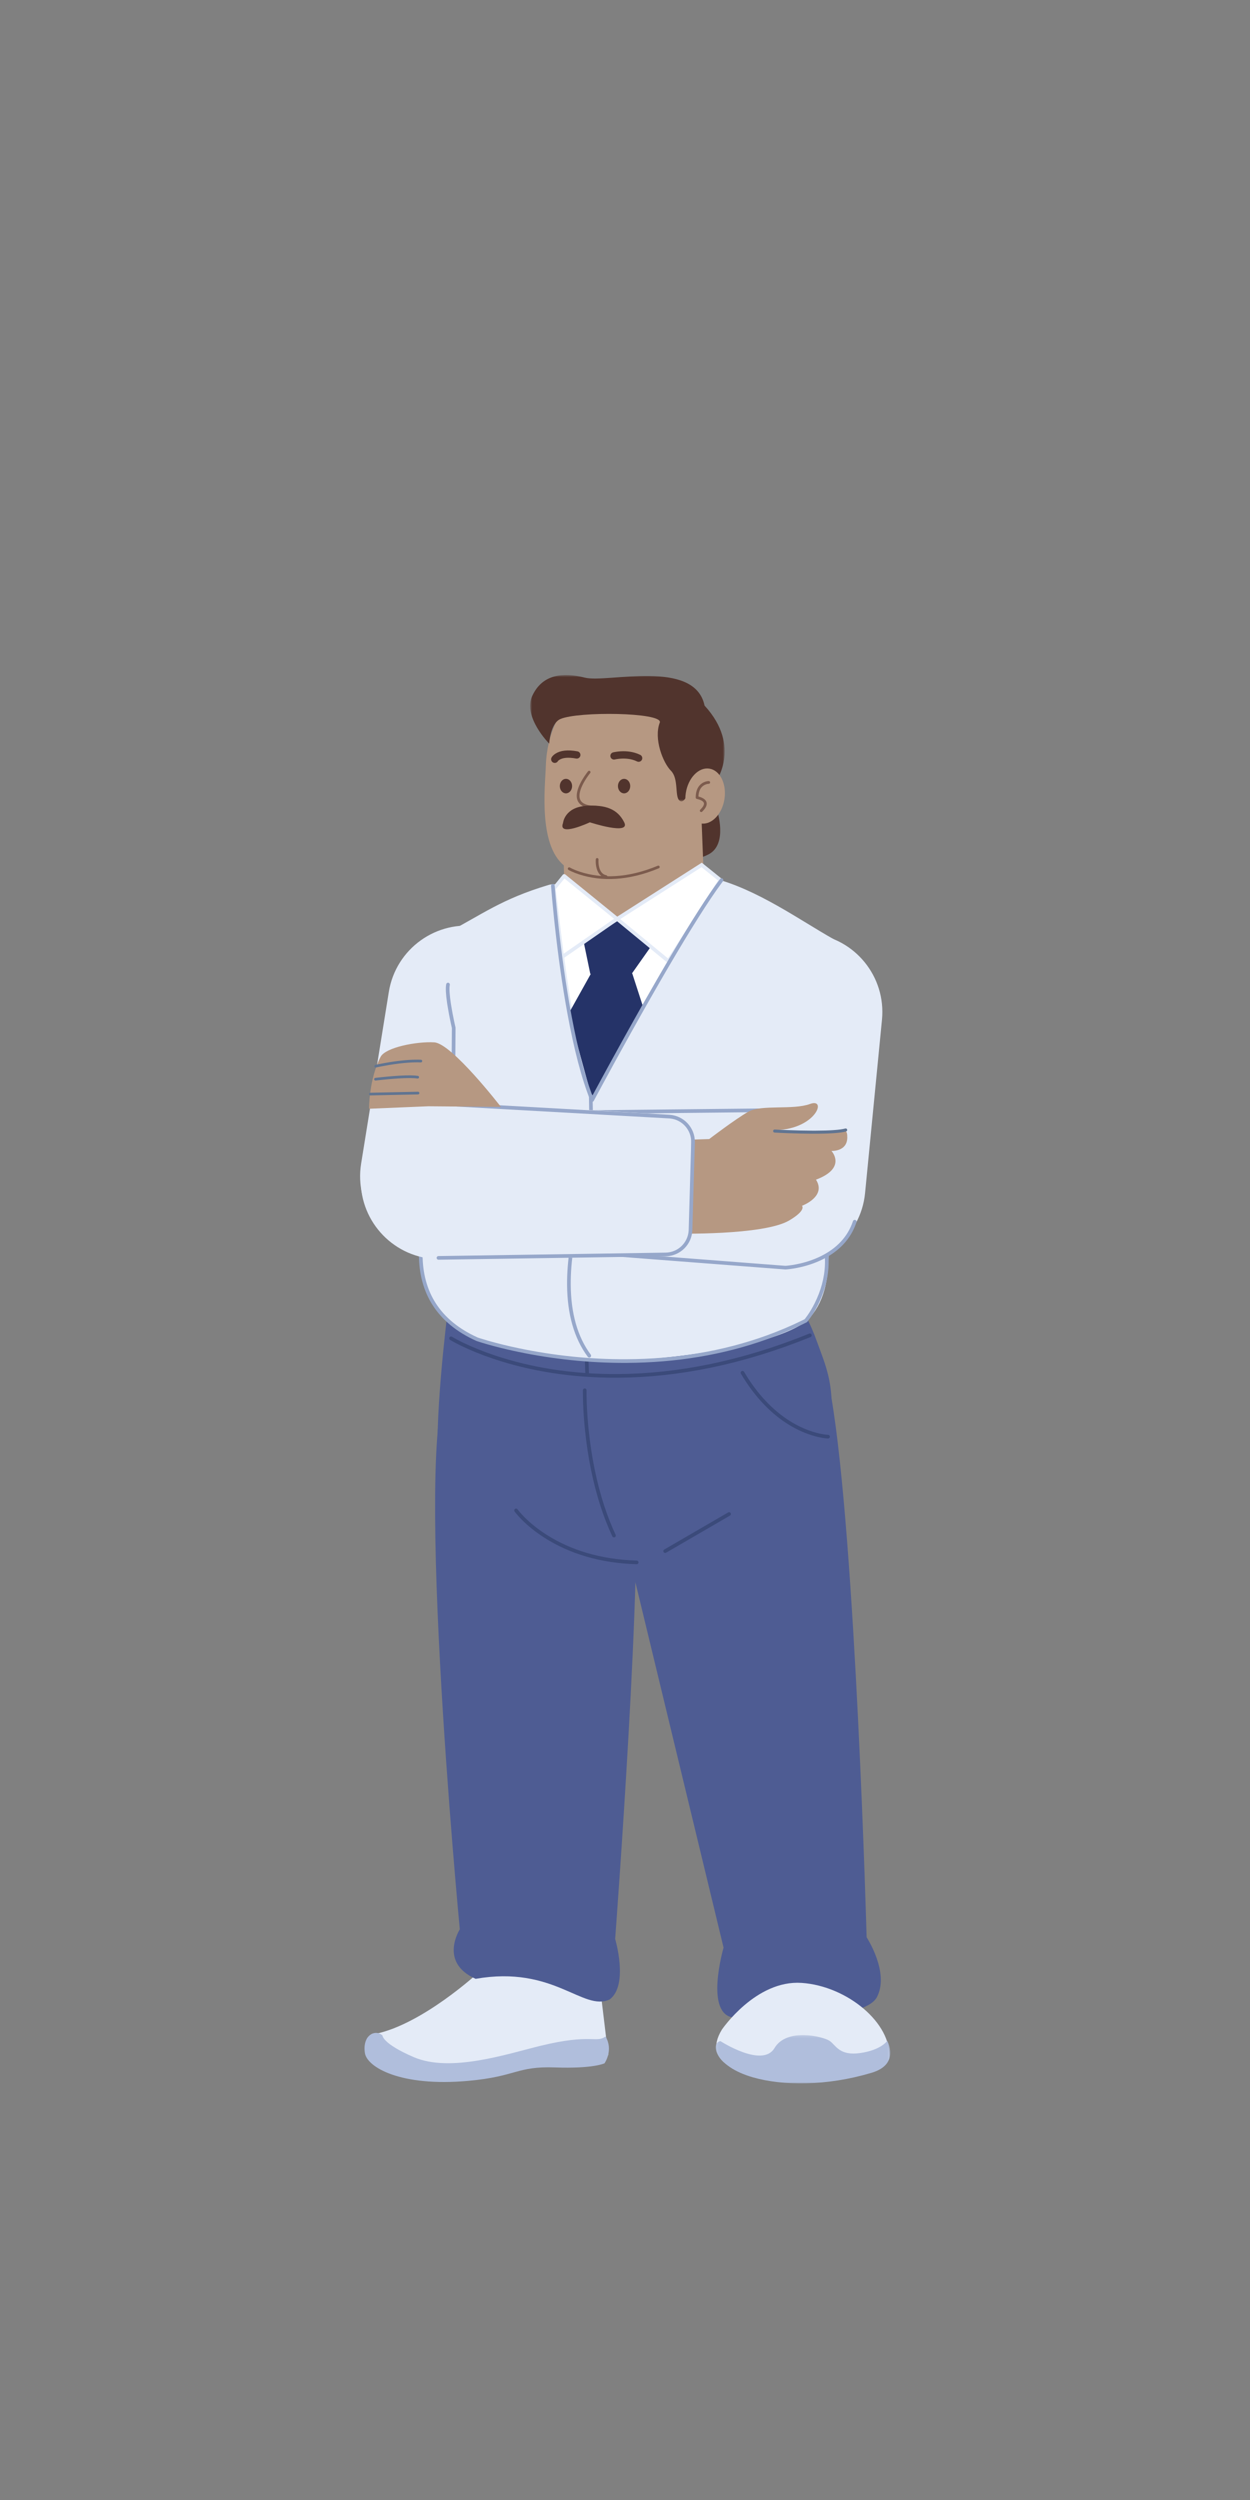 <?xml version="1.0" encoding="UTF-8"?>
<svg width="512px" height="1024px" viewBox="0 0 512 1024" version="1.1" xmlns="http://www.w3.org/2000/svg" xmlns:xlink="http://www.w3.org/1999/xlink">
    <rect x="0" y="0" width="512" height="1024" fill="#808080" stroke="none"/>
    <!-- Generator: Sketch 61.2 (89653) - https://sketch.com -->
    <title>2.人物组件/1.商人/站立/双手交叉</title>
    <desc>Created with Sketch.</desc>
    <defs>
        <polygon id="path-1" points="0.142 1.218 71.656 1.218 71.656 21 0.142 21"></polygon>
        <polygon id="path-3" points="0.657 0.639 80.315 0.639 80.315 52.392 0.657 52.392"></polygon>
    </defs>
    <g id="2.人物组件/1.商人/站立/双手交叉" stroke="none" stroke-width="1" fill="none" fill-rule="evenodd">
        <path d="M196.366,426.892 C196.743,426.932 197.026,427.245 197.037,427.614 L197.033,427.716 L192.459,471.131 C192.416,471.543 192.047,471.842 191.635,471.798 C191.257,471.758 190.975,471.445 190.964,471.076 L190.968,470.974 L195.541,427.559 C195.581,427.182 195.894,426.899 196.264,426.888 L196.366,426.892 Z" id="Stroke-1" fill="#96A7CA" fill-rule="nonzero"></path>
        <path d="M195.921,807.998 C195.921,807.998 173.113,829.115 153.687,833.101 C142.803,835.333 158.181,849.185 180.997,847.697 C206.901,846.008 201.27,840.377 222.951,843.236 C235.623,844.907 249.135,841.784 249.135,841.784 L246.319,818.416 C246.319,818.416 224.64,797.017 195.921,807.998" id="Fill-2" fill="#E4EBF7"></path>
        <path d="M188.337,790.26 C188.337,790.26 167.667,573.687 185.405,564.396 C203.144,555.103 255.522,572.466 259.745,603.718 C263.969,634.972 251.97,794.202 251.97,794.202 C251.97,794.202 257.601,813.066 249.717,818.979 C238.737,824.047 226.911,804.901 194.813,810.532 C179.61,803.775 188.337,790.26 188.337,790.26" id="Fill-4" fill="#4E5C93"></path>
        <path d="M252.196,614.677 L296.374,797.748 C296.374,797.748 288.242,825.607 300.914,826.452 C312.376,827.215 353.935,828.042 359.195,818.005 C364.457,807.967 354.973,793.509 354.973,793.509 C354.973,793.509 350.498,630.379 340.487,572.176 C336.416,548.512 254.356,580.08 252.196,614.677" id="Fill-6" fill="#4E5C93"></path>
        <path d="M295.668,831.35 C295.668,831.35 309.559,810.895 328.372,812.195 C347.185,813.497 365.413,828.916 364.201,843.022 C363.381,852.59 278.488,859.592 295.668,831.35" id="Fill-8" fill="#E4EBF7"></path>
        <path d="M156.66,833.732 C156.66,833.732 156.542,837.032 169.47,842.601 C184.532,849.087 207.83,841.264 221.418,837.955 C242.346,832.859 244.083,836.969 248.025,834.154 C251.405,839.786 247.604,845.135 247.604,845.135 C247.604,845.135 243.101,847.388 227.331,846.824 C211.565,846.261 211.641,850.515 191.855,852.314 C163.98,854.849 150.344,846.671 149.463,840.941 C148.355,833.732 153.563,830.96 156.66,833.732" id="Fill-10" fill="#B0BEDC"></path>
        <g id="分组" transform="translate(293, 832.361)">
            <mask id="mask-2" fill="white">
                <use xlink:href="#path-1"></use>
            </mask>
            <g id="Clip-13"></g>
            <path d="M2.107,3.688 C2.107,3.688 19.319,14.848 24.244,6.52 C29.245,-1.937 44.296,1.829 46.847,3.601 C49.4,5.374 50.773,9.832 59.468,8.552 C67.969,7.301 70.396,3.581 70.396,3.581 C70.396,3.581 75.865,13.105 64.024,16.645 C45.424,22.208 27.547,21.985 15.481,18.542 C-0.445,14 -2.072,4.355 2.107,3.688" id="Fill-12" fill="#B0BEDC" mask="url(#mask-2)"></path>
        </g>
        <path d="M183.294,537.75 C183.294,537.75 177.283,585.17 179.818,603.753 C182.352,622.337 233.751,640.802 262.468,640.802 C277.884,640.802 333.261,621.852 337.938,599.135 C343.849,570.416 339.003,561.75 334.645,549.576 C331.504,540.798 328.732,536.906 328.732,536.906 C328.732,536.906 195.963,537.75 183.294,537.75" id="Fill-14" fill="#4E5C93"></path>
        <path d="M210.943,618.048 C211.281,617.809 211.749,617.889 211.988,618.227 L212.16,618.457 C212.284,618.618 212.455,618.833 212.675,619.097 C213.267,619.809 213.991,620.605 214.848,621.464 C217.304,623.926 220.335,626.392 223.966,628.694 C233.736,634.891 245.95,638.772 260.802,639.206 C261.216,639.218 261.542,639.563 261.53,639.977 C261.518,640.391 261.173,640.717 260.759,640.705 C245.631,640.264 233.156,636.299 223.163,629.961 C219.435,627.597 216.319,625.062 213.786,622.523 C212.896,621.632 212.143,620.803 211.522,620.057 L211.217,619.684 C211.17,619.625 211.125,619.569 211.083,619.514 L210.96,619.356 C210.864,619.231 210.799,619.143 210.764,619.094 C210.525,618.756 210.605,618.287 210.943,618.048 Z" id="Stroke-16" fill="#3B4A7A" fill-rule="nonzero"></path>
        <path d="M239.52,568.704 C239.934,568.713 240.263,569.056 240.254,569.47 L240.251,569.691 C240.237,570.943 240.259,572.723 240.346,574.951 C240.476,578.306 240.727,581.954 241.13,585.816 C242.237,596.446 244.291,606.999 247.519,616.847 C248.877,620.99 250.423,624.937 252.167,628.658 C252.343,629.033 252.181,629.479 251.806,629.655 C251.431,629.831 250.984,629.669 250.809,629.294 C249.038,625.516 247.47,621.513 246.094,617.314 C242.829,607.355 240.756,596.7 239.638,585.972 C239.232,582.076 238.978,578.396 238.847,575.009 L238.802,573.712 C238.76,572.331 238.745,571.157 238.748,570.213 L238.754,569.439 C238.763,569.025 239.106,568.696 239.52,568.704 Z" id="Stroke-18" fill="#3B4A7A" fill-rule="nonzero"></path>
        <path d="M298.256,619.487 C298.614,619.279 299.073,619.401 299.281,619.759 C299.472,620.087 299.386,620.5 299.094,620.727 L299.009,620.784 L272.824,635.988 C272.466,636.196 272.007,636.074 271.799,635.716 C271.608,635.388 271.694,634.975 271.986,634.748 L272.071,634.691 L298.256,619.487 Z" id="Stroke-20" fill="#3B4A7A" fill-rule="nonzero"></path>
        <path d="M331.45,546.26 C331.834,546.104 332.271,546.289 332.427,546.673 C332.582,547.057 332.398,547.494 332.014,547.65 C304.17,558.943 277.791,564.16 253.097,564.314 C233.921,564.434 216.864,561.518 202.144,556.584 C197.092,554.89 192.682,553.074 188.939,551.257 C187.627,550.62 186.49,550.027 185.534,549.494 L184.855,549.108 L184.361,548.813 C184.008,548.594 183.903,548.131 184.123,547.78 C184.343,547.429 184.806,547.322 185.157,547.542 L185.427,547.705 C185.66,547.843 185.939,548.003 186.264,548.184 C187.196,548.703 188.307,549.283 189.595,549.908 C193.28,551.697 197.631,553.489 202.621,555.161 C217.189,560.045 234.083,562.933 253.088,562.814 C277.592,562.661 303.783,557.481 331.45,546.26 Z" id="Stroke-22" fill="#3B4A7A" fill-rule="nonzero"></path>
        <path d="M239.637,537.844 C240.017,537.831 240.34,538.102 240.403,538.467 L240.413,538.568 L241.257,563.065 C241.272,563.479 240.948,563.826 240.534,563.84 C240.154,563.853 239.831,563.582 239.769,563.218 L239.758,563.116 L238.914,538.62 C238.899,538.206 239.223,537.859 239.637,537.844 Z" id="Stroke-24" fill="#3B4A7A" fill-rule="nonzero"></path>
        <path d="M303.742,561.629 C304.099,561.418 304.559,561.537 304.769,561.893 C307.488,566.5 310.463,570.472 313.653,573.853 C319.274,579.811 325.285,583.684 331.289,585.89 C333.383,586.66 335.324,587.167 337.062,587.461 C337.545,587.543 337.984,587.604 338.375,587.646 L338.898,587.694 C339.037,587.704 339.136,587.709 339.193,587.71 C339.607,587.719 339.935,588.062 339.927,588.476 C339.918,588.89 339.575,589.219 339.161,589.21 L339.01,589.204 C338.889,589.198 338.726,589.186 338.524,589.168 C338.027,589.123 337.454,589.049 336.811,588.94 C334.985,588.63 332.954,588.101 330.772,587.298 C324.555,585.014 318.347,581.013 312.562,574.883 C309.295,571.42 306.252,567.358 303.477,562.656 C303.267,562.299 303.385,561.839 303.742,561.629 Z" id="Stroke-26" fill="#3B4A7A" fill-rule="nonzero"></path>
        <path d="M327.94,536.399 C328.355,536.397 328.692,536.731 328.694,537.146 C328.695,537.525 328.414,537.84 328.048,537.891 L327.947,537.899 L183.917,538.5 C183.502,538.502 183.165,538.168 183.164,537.753 C183.162,537.374 183.443,537.059 183.809,537.007 L183.91,537 L327.94,536.399 Z" id="Stroke-28" fill="#3B4A7A" fill-rule="nonzero"></path>
        <path d="M174.493,513.624 L174.493,513.624 C192.16,516.573 208.855,504.587 211.71,486.903 L223.057,416.58 C225.888,399.032 214.014,382.493 196.48,379.566 C178.813,376.616 162.118,388.604 159.265,406.286 L147.918,476.61 C145.087,494.157 156.961,510.696 174.493,513.624" id="Fill-30" fill="#E4EBF7"></path>
        <path d="M293.671,331.749 C293.671,331.749 298.317,345.687 290.292,349.91 C283.24,353.621 276.355,352.443 275.511,342.731 C274.665,333.017 278.044,306.408 284.38,307.253 C290.713,308.099 293.671,331.749 293.671,331.749" id="Fill-32" fill="#51342D"></path>
        <path d="M258.373,359.987 C258.373,359.987 242.347,361.819 232.275,355.409 C220.182,347.713 223.314,322.094 223.576,313.742 C224.032,299.092 230.443,291.307 230.443,291.307 C230.443,291.307 236.853,278.945 262.494,278.945 C288.135,278.945 289.05,302.753 289.05,313.742 C289.05,324.731 286.266,345.596 279.435,351.287 C271.194,358.156 258.373,359.987 258.373,359.987" id="Fill-34" fill="#B69882"></path>
        <g id="分组" transform="translate(216.5, 275.861)">
            <mask id="mask-4" fill="white">
                <use xlink:href="#path-3"></use>
            </mask>
            <g id="Clip-37"></g>
            <path d="M8.448,28.724 C8.448,28.724 -2.539,17.735 1.581,9.037 C5.702,0.337 13.943,-0.58 23.102,1.709 C32.258,4 68.034,-6.194 72.093,13.157 C87.66,30.098 76.341,44.909 76.341,44.909 C76.341,44.909 69.902,37.831 67.611,43.783 C65.322,49.735 63.531,53.779 61.7,51.947 C59.867,50.116 61.526,43.046 58.32,39.841 C55.115,36.635 51.141,26.749 53.778,20.024 C54.693,15.904 20.354,15.446 13.028,18.652 C8.897,20.459 8.448,28.724 8.448,28.724" id="Fill-36" fill="#51342D" mask="url(#mask-4)"></path>
        </g>
        <path d="M227.563,308.668 C229.547,307.419 232.49,306.996 236.523,307.751 C237.337,307.904 237.874,308.688 237.721,309.502 C237.569,310.316 236.785,310.853 235.971,310.7 C232.638,310.076 230.46,310.389 229.161,311.207 C228.807,311.43 228.627,311.613 228.574,311.683 L228.56,311.704 C228.169,312.434 227.26,312.709 226.53,312.318 C225.799,311.927 225.524,311.018 225.915,310.287 C226.174,309.804 226.7,309.211 227.563,308.668 Z" id="Stroke-38" fill="#51342D" fill-rule="nonzero"></path>
        <path d="M252.38,307.934 C254.836,307.569 257.472,307.604 259.992,308.325 C260.779,308.55 261.534,308.839 262.249,309.197 C262.99,309.567 263.291,310.469 262.92,311.209 C262.549,311.95 261.648,312.251 260.907,311.88 C260.362,311.607 259.781,311.385 259.167,311.209 C257.12,310.624 254.89,310.594 252.821,310.901 L252.357,310.977 C252.133,311.017 251.968,311.052 251.868,311.077 C251.065,311.278 250.25,310.79 250.049,309.986 C249.848,309.182 250.337,308.368 251.141,308.167 L251.36,308.116 C251.611,308.061 251.955,307.997 252.38,307.934 Z" id="Stroke-40" fill="#51342D" fill-rule="nonzero"></path>
        <path d="M241.673,315.831 C241.912,316.029 241.947,316.383 241.749,316.623 L241.564,316.855 C241.413,317.048 241.245,317.27 241.063,317.519 C240.544,318.229 240.024,319.004 239.54,319.816 C238.754,321.135 238.14,322.419 237.765,323.613 C236.468,327.743 238.105,330.062 244.13,330.062 C244.441,330.062 244.693,330.314 244.693,330.625 C244.693,330.935 244.441,331.187 244.13,331.187 C237.335,331.187 235.17,328.121 236.692,323.276 C237.096,321.988 237.746,320.628 238.574,319.24 C239.077,318.395 239.616,317.592 240.155,316.855 L240.556,316.319 L240.881,315.907 C241.079,315.667 241.433,315.633 241.673,315.831 Z" id="Stroke-42" fill="#7C5B4D" fill-rule="nonzero"></path>
        <path d="M258.144,321.985 C258.144,323.628 257.017,324.961 255.626,324.961 C254.236,324.961 253.107,323.628 253.107,321.985 C253.107,320.341 254.236,319.009 255.626,319.009 C257.017,319.009 258.144,320.341 258.144,321.985" id="Fill-44" fill="#51342D"></path>
        <path d="M234.335,321.985 C234.335,323.628 233.207,324.961 231.816,324.961 C230.426,324.961 229.299,323.628 229.299,321.985 C229.299,320.341 230.426,319.009 231.816,319.009 C233.207,319.009 234.335,320.341 234.335,321.985" id="Fill-46" fill="#51342D"></path>
        <path d="M230.523,334.566 L231.081,361.113 C231.401,376.248 243.456,388.515 258.585,389.096 C275.234,389.733 288.903,376.065 288.266,359.417 L287.219,332.057 L230.523,334.566 Z" id="Fill-48" fill="#B69882"></path>
        <path d="M230.616,337.101 C230.616,337.101 231.178,330.625 240.189,330.061 C247.971,329.575 252.927,331.324 255.675,336.819 C258.421,342.313 241.596,336.819 241.596,336.819 C241.596,336.819 228.327,343.053 230.616,337.101" id="Fill-50" fill="#51342D"></path>
        <path d="M296.742,327.271 C295.795,333.477 291.481,337.966 287.106,337.3 C282.732,336.631 279.954,331.06 280.9,324.853 C281.847,318.648 286.161,314.158 290.535,314.826 C294.91,315.493 297.69,321.066 296.742,327.271" id="Fill-52" fill="#B69882"></path>
        <path d="M269.439,354.601 C269.726,354.482 270.055,354.617 270.175,354.904 C270.294,355.19 270.159,355.52 269.872,355.639 C257.255,360.91 246.213,361.069 237.256,358.166 C236.012,357.763 234.924,357.331 233.997,356.897 C233.752,356.783 233.532,356.674 233.336,356.572 L233.148,356.474 C233.001,356.395 232.9,356.337 232.845,356.304 C232.579,356.144 232.493,355.799 232.653,355.532 C232.813,355.266 233.159,355.18 233.425,355.34 C233.597,355.444 233.949,355.632 234.474,355.878 C235.359,356.292 236.404,356.708 237.603,357.096 C246.314,359.919 257.08,359.764 269.439,354.601 Z" id="Stroke-54" fill="#7C5B4D" fill-rule="nonzero"></path>
        <path d="M244.647,351.463 C244.956,351.491 245.184,351.765 245.156,352.074 L245.146,352.244 C245.097,353.215 245.175,354.361 245.478,355.438 C245.954,357.126 246.874,358.212 248.367,358.511 C248.671,358.572 248.869,358.869 248.808,359.173 C248.747,359.478 248.45,359.675 248.146,359.614 C246.178,359.22 244.975,357.8 244.395,355.743 C244.053,354.529 243.967,353.27 244.022,352.187 L244.036,351.972 C244.061,351.694 244.285,351.481 244.556,351.462 L244.647,351.463 Z" id="Stroke-56" fill="#7C5B4D" fill-rule="nonzero"></path>
        <path d="M290.307,319.926 C290.617,319.926 290.869,320.178 290.869,320.489 C290.869,320.799 290.617,321.051 290.307,321.051 C290.195,321.051 289.972,321.072 289.677,321.135 C289.179,321.243 288.681,321.436 288.219,321.735 C286.998,322.525 286.22,323.903 286.099,326.071 L286.091,326.246 L286.192,326.274 C288.194,326.835 289.279,327.694 289.451,328.865 L289.468,329.019 C289.551,330.101 288.871,331.223 287.612,332.459 C287.391,332.677 287.035,332.674 286.817,332.452 C286.599,332.231 286.602,331.875 286.824,331.657 C287.863,330.635 288.396,329.757 288.346,329.106 C288.289,328.364 287.413,327.705 285.391,327.23 C285.137,327.17 284.958,326.943 284.958,326.682 C284.958,323.786 285.948,321.865 287.608,320.79 C288.611,320.141 289.61,319.926 290.307,319.926 Z" id="Stroke-58" fill="#7C5B4D" fill-rule="nonzero"></path>
        <path d="M180.748,470.531 C180.748,470.531 149.881,537.545 202.27,550.529 C227.459,556.77 247.982,558.317 266.422,556.674 C306.734,553.08 326.867,545.345 331.744,539.684 C344.837,524.478 336.833,501.365 338.8,465.885 C340.592,433.533 359.731,401.942 341.458,384.689 C327.863,377.055 310.019,364.125 291.92,359.645 C278.102,356.225 269.48,381.257 256.022,381.417 C244.849,381.551 234.653,359.48 224.654,362.49 C205.183,368.354 197.861,374.364 181.813,382.811 C181.813,382.811 175.555,405.428 184.03,441.108 C184.03,441.108 179.216,456.282 180.748,470.531" id="Fill-60" fill="#E4EBF7"></path>
        <path d="M228.751,369.904 C228.751,369.904 232.916,423.398 243.475,448.316 C272.758,394.256 291.77,361.714 292.606,361.595 L255.019,378.911 L228.751,369.904 Z" id="Fill-62" fill="#FFFFFF"></path>
        <polygon id="Fill-64" fill="#253368" points="239.128 386.063 252.221 376.349 266.581 387.752 258.785 398.808 241.784 398.903"></polygon>
        <polygon id="Fill-66" fill="#253368" points="232.965 415.093 242.084 398.732 258.978 398.732 263.184 411.713 242.538 450.005"></polygon>
        <polygon id="Fill-68" fill="#FFFFFF" points="231.086 390.878 253.611 376.801 231.366 360.752 227.708 364.412"></polygon>
        <polygon id="Fill-70" fill="#FFFFFF" points="253.611 376.8 273.321 391.442 293.029 361.596 288.807 356.528"></polygon>
        <polygon id="Fill-72" fill="#FFFFFF" points="230.258 391.975 252.767 376.378 231.086 358.78 226.862 363.99"></polygon>
        <path d="M230.504,358.308 L226.28,363.518 C226.152,363.675 226.093,363.878 226.118,364.08 L229.514,392.066 C229.582,392.626 230.221,392.913 230.685,392.592 L253.194,376.995 C253.605,376.71 253.628,376.111 253.24,375.796 L231.559,358.198 C231.237,357.937 230.765,357.986 230.504,358.308 Z M231.195,359.835 L251.518,376.33 L230.852,390.65 L227.644,364.215 L231.195,359.835 Z" id="Stroke-74" fill="#E4EBF7" fill-rule="nonzero"></path>
        <polygon id="Fill-76" fill="#FFFFFF" points="252.767 376.378 273.76 393.664 295.111 360.489 287.399 354.276"></polygon>
        <path d="M296.106,360.328 L287.45,353.353 L251.494,376.301 L273.934,394.779 L296.106,360.328 Z M287.348,355.197 L294.114,360.649 L273.585,392.549 L254.04,376.455 L287.348,355.197 Z" id="Stroke-78" fill="#E4EBF7" fill-rule="nonzero"></path>
        <path d="M241.962,448.129 C242.342,448.123 242.661,448.4 242.717,448.765 L242.725,448.866 L243.288,480.963 C243.29,481.069 243.269,481.174 243.228,481.272 L242.826,482.254 L242.54,482.979 C242.295,483.609 242.033,484.304 241.756,485.06 C240.647,488.088 239.537,491.466 238.502,495.108 C235.471,505.769 233.687,516.441 233.776,526.383 C233.879,537.776 236.462,547.445 241.966,554.862 C242.213,555.195 242.143,555.665 241.81,555.911 C241.478,556.158 241.008,556.089 240.761,555.756 C235.046,548.053 232.382,538.082 232.276,526.396 C232.185,516.293 233.993,505.486 237.059,494.698 C238.018,491.325 239.04,488.176 240.067,485.317 L240.347,484.544 C240.684,483.625 241,482.794 241.29,482.058 L241.785,480.83 L241.226,448.893 C241.219,448.513 241.496,448.194 241.861,448.138 L241.962,448.129 Z" id="Stroke-80" fill="#96A7CA" fill-rule="nonzero"></path>
        <path d="M183.65,402.531 C184.057,402.613 184.32,403.008 184.239,403.414 C183.953,404.842 184.152,407.663 184.732,411.397 C184.906,412.522 185.111,413.705 185.341,414.926 C185.557,416.077 185.786,417.214 186.017,418.305 L186.266,419.456 L186.576,420.832 L186.596,421.01 L186.22,471.692 C186.219,471.831 186.179,471.967 186.105,472.085 L185.818,472.557 C185.741,472.686 185.652,472.836 185.553,473.007 L185.16,473.688 C184.822,474.28 184.46,474.934 184.078,475.645 C182.549,478.491 181.02,481.664 179.593,485.082 C175.505,494.872 173.062,504.657 173.082,513.761 C173.117,529.034 180.08,540.814 195.666,547.848 L196.352,548.076 L196.818,548.226 C197.655,548.491 198.619,548.783 199.707,549.096 L200.18,549.232 C203.85,550.275 208.059,551.318 212.739,552.292 C226.449,555.144 241.289,556.825 256.698,556.742 C276.552,556.636 295.853,553.585 314.041,547.002 C318.951,545.224 323.754,543.197 328.444,540.91 L329.58,540.348 L329.831,540.034 C330.115,539.67 330.433,539.24 330.776,538.746 C331.759,537.33 332.744,535.695 333.663,533.861 C338.759,523.697 339.74,512.382 334.027,500.736 C333.845,500.364 333.998,499.914 334.37,499.732 C334.742,499.55 335.191,499.703 335.374,500.075 C341.316,512.189 340.293,523.983 335.004,534.533 C334.051,536.433 333.03,538.13 332.008,539.602 C331.721,540.015 331.449,540.388 331.198,540.717 L330.717,541.328 C330.68,541.373 330.648,541.411 330.623,541.439 C330.559,541.515 330.479,541.577 330.39,541.621 C325.245,544.194 319.962,546.454 314.551,548.412 C296.192,555.058 276.723,558.135 256.706,558.242 C241.185,558.325 226.241,556.633 212.434,553.76 L210.573,553.364 C206.901,552.565 203.538,551.727 200.518,550.885 L199.77,550.675 C198.959,550.444 198.211,550.224 197.526,550.016 L196.118,549.577 L195.48,549.369 C195.329,549.319 195.226,549.284 195.111,549.24 C178.904,541.929 171.618,529.604 171.582,513.765 C171.561,504.432 174.051,494.463 178.209,484.504 C179.656,481.039 181.206,477.822 182.756,474.935 C183.222,474.068 183.659,473.284 184.061,472.589 L184.586,471.696 L184.721,471.472 L185.095,421.088 L184.801,419.778 L184.725,419.433 C184.433,418.087 184.14,416.656 183.867,415.203 C183.634,413.967 183.427,412.769 183.25,411.627 L183.117,410.742 C182.614,407.272 182.461,404.655 182.768,403.12 C182.842,402.747 183.181,402.495 183.549,402.517 L183.65,402.531 Z" id="Stroke-82" fill="#96A7CA" fill-rule="nonzero"></path>
        <path d="M294.933,360.038 C295.183,359.707 295.653,359.641 295.984,359.891 C296.314,360.14 296.38,360.611 296.131,360.941 L295.599,361.652 C290.296,368.803 282.9,380.564 273.946,395.851 L272.449,398.414 C271.695,399.709 270.933,401.024 270.163,402.359 C264.85,411.565 259.357,421.342 253.927,431.195 L251.426,435.746 C249.579,439.118 247.856,442.285 246.284,445.191 L243.966,449.492 L243.2,450.922 C242.901,451.484 242.082,451.44 241.843,450.85 C238.211,441.857 235.071,429.639 232.385,414.993 C230.294,403.593 228.595,391.383 227.256,379.173 L226.944,376.265 C226.645,373.408 226.382,370.708 226.156,368.2 L225.871,364.918 L225.71,362.888 C225.68,362.475 225.991,362.116 226.404,362.086 C226.817,362.056 227.176,362.366 227.207,362.779 L227.297,363.942 C227.373,364.893 227.466,365.996 227.576,367.238 L227.806,369.761 C228.074,372.633 228.387,375.731 228.747,379.009 C230.082,391.186 231.777,403.362 233.86,414.722 L234.219,416.651 C236.571,429.097 239.261,439.687 242.303,447.883 L242.643,448.784 L244.122,446.037 L246.285,442.041 C247.187,440.379 248.132,438.644 249.115,436.845 L250.111,435.026 C256.352,423.634 262.727,412.242 268.864,401.609 L270.395,398.963 C271.156,397.653 271.908,396.362 272.652,395.092 L274.457,392.023 C282.927,377.678 289.906,366.699 294.933,360.038 Z" id="Stroke-84" fill="#96A7CA" fill-rule="nonzero"></path>
        <path d="M225.288,482.25 C237.618,480.161 253.214,480.186 271.648,483.731 C272.055,483.809 272.321,484.203 272.243,484.609 C272.165,485.016 271.772,485.282 271.365,485.204 C253.112,481.694 237.696,481.67 225.538,483.729 C223.793,484.025 222.279,484.342 221.005,484.658 L220.502,484.785 C220.344,484.827 220.197,484.866 220.059,484.904 L219.666,485.017 C219.584,485.041 219.525,485.059 219.49,485.07 C219.096,485.198 218.673,484.981 218.546,484.587 C218.419,484.193 218.636,483.77 219.03,483.643 L219.448,483.518 L220.121,483.335 C220.285,483.292 220.459,483.247 220.644,483.202 C221.954,482.877 223.505,482.553 225.288,482.25 Z" id="Stroke-86" fill="#96A7CA" fill-rule="nonzero"></path>
        <path d="M229.43,472.907 L232.107,473.02 C233.89,473.092 235.782,473.165 237.724,473.233 L241.011,473.344 C242.154,473.381 243.275,473.415 244.368,473.445 L247.894,473.535 C254.022,473.671 258.389,473.664 260.293,473.473 C260.705,473.432 261.072,473.732 261.114,474.144 C261.155,474.557 260.854,474.924 260.442,474.965 L260.118,474.995 C257.717,475.188 252.56,475.163 245.412,474.974 L243.222,474.913 C242.109,474.88 240.97,474.845 239.812,474.806 L235.745,474.662 L231.205,474.484 L229.364,474.406 C228.95,474.388 228.629,474.037 228.648,473.623 C228.666,473.21 229.017,472.889 229.43,472.907 Z" id="Stroke-88" fill="#96A7CA" fill-rule="nonzero"></path>
        <path d="M318.801,517.7 L318.801,517.7 C336.64,519.574 352.59,506.557 354.331,488.705 L361.26,417.667 C362.983,400 350.133,384.253 332.479,382.399 C314.641,380.525 298.69,393.542 296.949,411.394 L290.02,482.432 C288.297,500.098 301.147,515.846 318.801,517.7" id="Fill-90" fill="#E4EBF7"></path>
        <path d="M215.216,471.93 L214.978,500.712 C214.917,508.215 220.775,514.437 228.267,514.825 L317.702,519.472 C335.546,519.618 350.127,505.273 350.275,487.429 C350.421,469.587 336.074,455.002 318.231,454.857 L228.734,458.037 C221.235,458.304 215.276,464.428 215.216,471.93" id="Fill-92" fill="#E4EBF7"></path>
        <path d="M323.832,453.896 C324.246,453.891 324.585,454.224 324.59,454.638 C324.594,455.017 324.315,455.334 323.95,455.388 L323.848,455.396 L234.299,456.356 C227.304,456.431 221.59,461.92 221.197,468.868 L221.182,469.185 L220.233,497.953 C220.002,504.945 225.235,510.894 232.159,511.59 L232.475,511.618 L321.672,518.479 L321.985,518.458 L322.414,518.42 C322.567,518.406 322.731,518.389 322.905,518.369 C323.904,518.257 325.018,518.088 326.219,517.851 C329.65,517.175 333.08,516.089 336.274,514.506 C342.608,511.369 347.209,506.688 349.383,500.168 C349.514,499.775 349.939,499.562 350.332,499.693 C350.724,499.824 350.937,500.249 350.806,500.642 C348.494,507.577 343.608,512.547 336.94,515.85 C333.616,517.497 330.062,518.622 326.509,519.323 C325.444,519.533 324.443,519.692 323.524,519.806 L323.072,519.86 C322.799,519.891 322.547,519.915 322.32,519.935 L322.101,519.953 C321.987,519.962 321.896,519.969 321.8,519.972 L321.651,519.976 L232.36,513.114 C224.585,512.517 218.636,505.984 218.727,498.223 L218.734,497.904 L219.683,469.135 C219.94,461.342 226.206,455.112 233.964,454.863 L234.283,454.856 L323.832,453.896 Z" id="Stroke-94" fill="#96A7CA" fill-rule="nonzero"></path>
        <path d="M334.229,483.191 C338.661,490.156 328.493,493.891 328.493,493.891 C328.493,493.891 330.428,495.656 323.273,499.892 C312.74,506.129 276.417,505.285 276.417,505.285 L273.161,467.116 L290.484,466.562 C290.484,466.562 301.128,458.426 306.503,455.371 C311.879,452.315 324.747,454.769 331.809,452.177 C338.871,449.585 334.197,462.388 317.979,462.883 C343.161,465.683 347.124,459.32 347.049,465.967 C346.983,471.796 340.56,471.421 340.56,471.421 C340.56,471.421 347.088,478.364 334.229,483.191" id="Fill-96" fill="#B69882"></path>
        <path d="M346.22,462.231 C346.554,462.137 346.901,462.331 346.995,462.665 C347.09,462.999 346.895,463.346 346.561,463.441 C344.145,464.122 339.272,464.399 332.606,464.372 C329.762,464.361 326.742,464.293 323.689,464.187 L322.379,464.138 C321.489,464.104 320.638,464.068 319.838,464.031 L317.262,463.903 C316.916,463.883 316.651,463.586 316.67,463.239 C316.69,462.893 316.987,462.628 317.334,462.648 L318.739,462.721 C319.67,462.767 320.686,462.813 321.77,462.856 L322.428,462.882 C325.911,463.017 329.377,463.102 332.611,463.115 L334.168,463.116 C339.914,463.095 344.144,462.816 346.22,462.231 Z" id="Stroke-98" fill="#607491" fill-rule="nonzero"></path>
        <path d="M282.666,502.851 L283.192,467.052 C283.271,461.511 278.975,456.891 273.446,456.568 L180.539,451.141 C162.696,450.88 148.022,465.132 147.761,482.974 C147.5,500.815 161.753,515.491 179.594,515.752 L272.619,513.045 C278.156,512.884 282.585,508.39 282.666,502.851" id="Fill-100" fill="#E4EBF7"></path>
        <path d="M167.685,450.665 L274.317,456.616 C280.147,457.038 284.633,461.902 284.617,467.713 L284.613,468.004 L283.588,503.792 C283.422,509.636 278.76,514.329 272.952,514.567 L272.661,514.575 L179.608,515.983 C179.194,515.989 178.853,515.658 178.847,515.244 C178.841,514.864 179.118,514.546 179.484,514.491 L179.585,514.483 L272.638,513.076 C277.686,512.999 281.794,509.033 282.077,504.024 L282.089,503.75 L283.114,467.961 C283.257,462.917 279.474,458.639 274.494,458.136 L274.221,458.113 L167.601,452.162 C167.188,452.139 166.871,451.785 166.894,451.372 C166.916,450.993 167.215,450.695 167.583,450.666 L167.685,450.665 Z" id="Stroke-102" fill="#96A7CA" fill-rule="nonzero"></path>
        <path d="M205.174,453.386 C205.174,453.386 185.1,427.375 177.874,426.947 C170.647,426.52 157.936,429.016 155.911,432.857 C151.143,441.916 151.15,454.139 151.15,454.139 L175.453,453.127 L205.174,453.386 Z" id="Fill-104" fill="#B69882"></path>
        <path d="M167.256,434.159 C169.126,434.031 170.855,433.996 172.415,434.065 C172.72,434.078 172.956,434.336 172.942,434.641 C172.929,434.945 172.671,435.181 172.366,435.168 C170.851,435.101 169.163,435.135 167.332,435.26 C164.873,435.429 162.245,435.753 159.567,436.189 C158.382,436.381 157.25,436.585 156.196,436.791 L155.26,436.979 L154.022,437.244 C153.725,437.312 153.429,437.126 153.361,436.829 C153.293,436.532 153.478,436.236 153.775,436.168 L154.194,436.075 C154.532,436.002 154.92,435.921 155.354,435.833 C156.594,435.583 157.953,435.333 159.39,435.099 C162.1,434.659 164.76,434.33 167.256,434.159 Z" id="Stroke-106" fill="#607491" fill-rule="nonzero"></path>
        <path d="M163.259,440.621 L164.156,440.57 C167.234,440.411 169.642,440.429 171.175,440.673 C171.476,440.721 171.681,441.004 171.633,441.305 C171.586,441.606 171.303,441.811 171.002,441.763 C169.426,441.513 166.757,441.516 163.325,441.723 C161.856,441.811 160.295,441.934 158.69,442.083 C157.965,442.15 157.256,442.22 156.572,442.291 L154.707,442.495 L153.869,442.594 C153.566,442.631 153.29,442.417 153.253,442.114 C153.215,441.811 153.43,441.536 153.733,441.498 L155.12,441.337 C156.202,441.216 157.372,441.096 158.588,440.983 C160.204,440.834 161.776,440.71 163.259,440.621 Z" id="Stroke-108" fill="#607491" fill-rule="nonzero"></path>
        <path d="M171.215,447.172 C171.52,447.165 171.772,447.407 171.779,447.712 C171.785,447.986 171.589,448.218 171.328,448.266 L171.238,448.276 L151.722,448.687 C151.417,448.693 151.165,448.451 151.158,448.146 C151.153,447.872 151.348,447.64 151.609,447.592 L151.699,447.583 L171.215,447.172 Z" id="Stroke-110" fill="#607491" fill-rule="nonzero"></path>
    </g>
</svg>